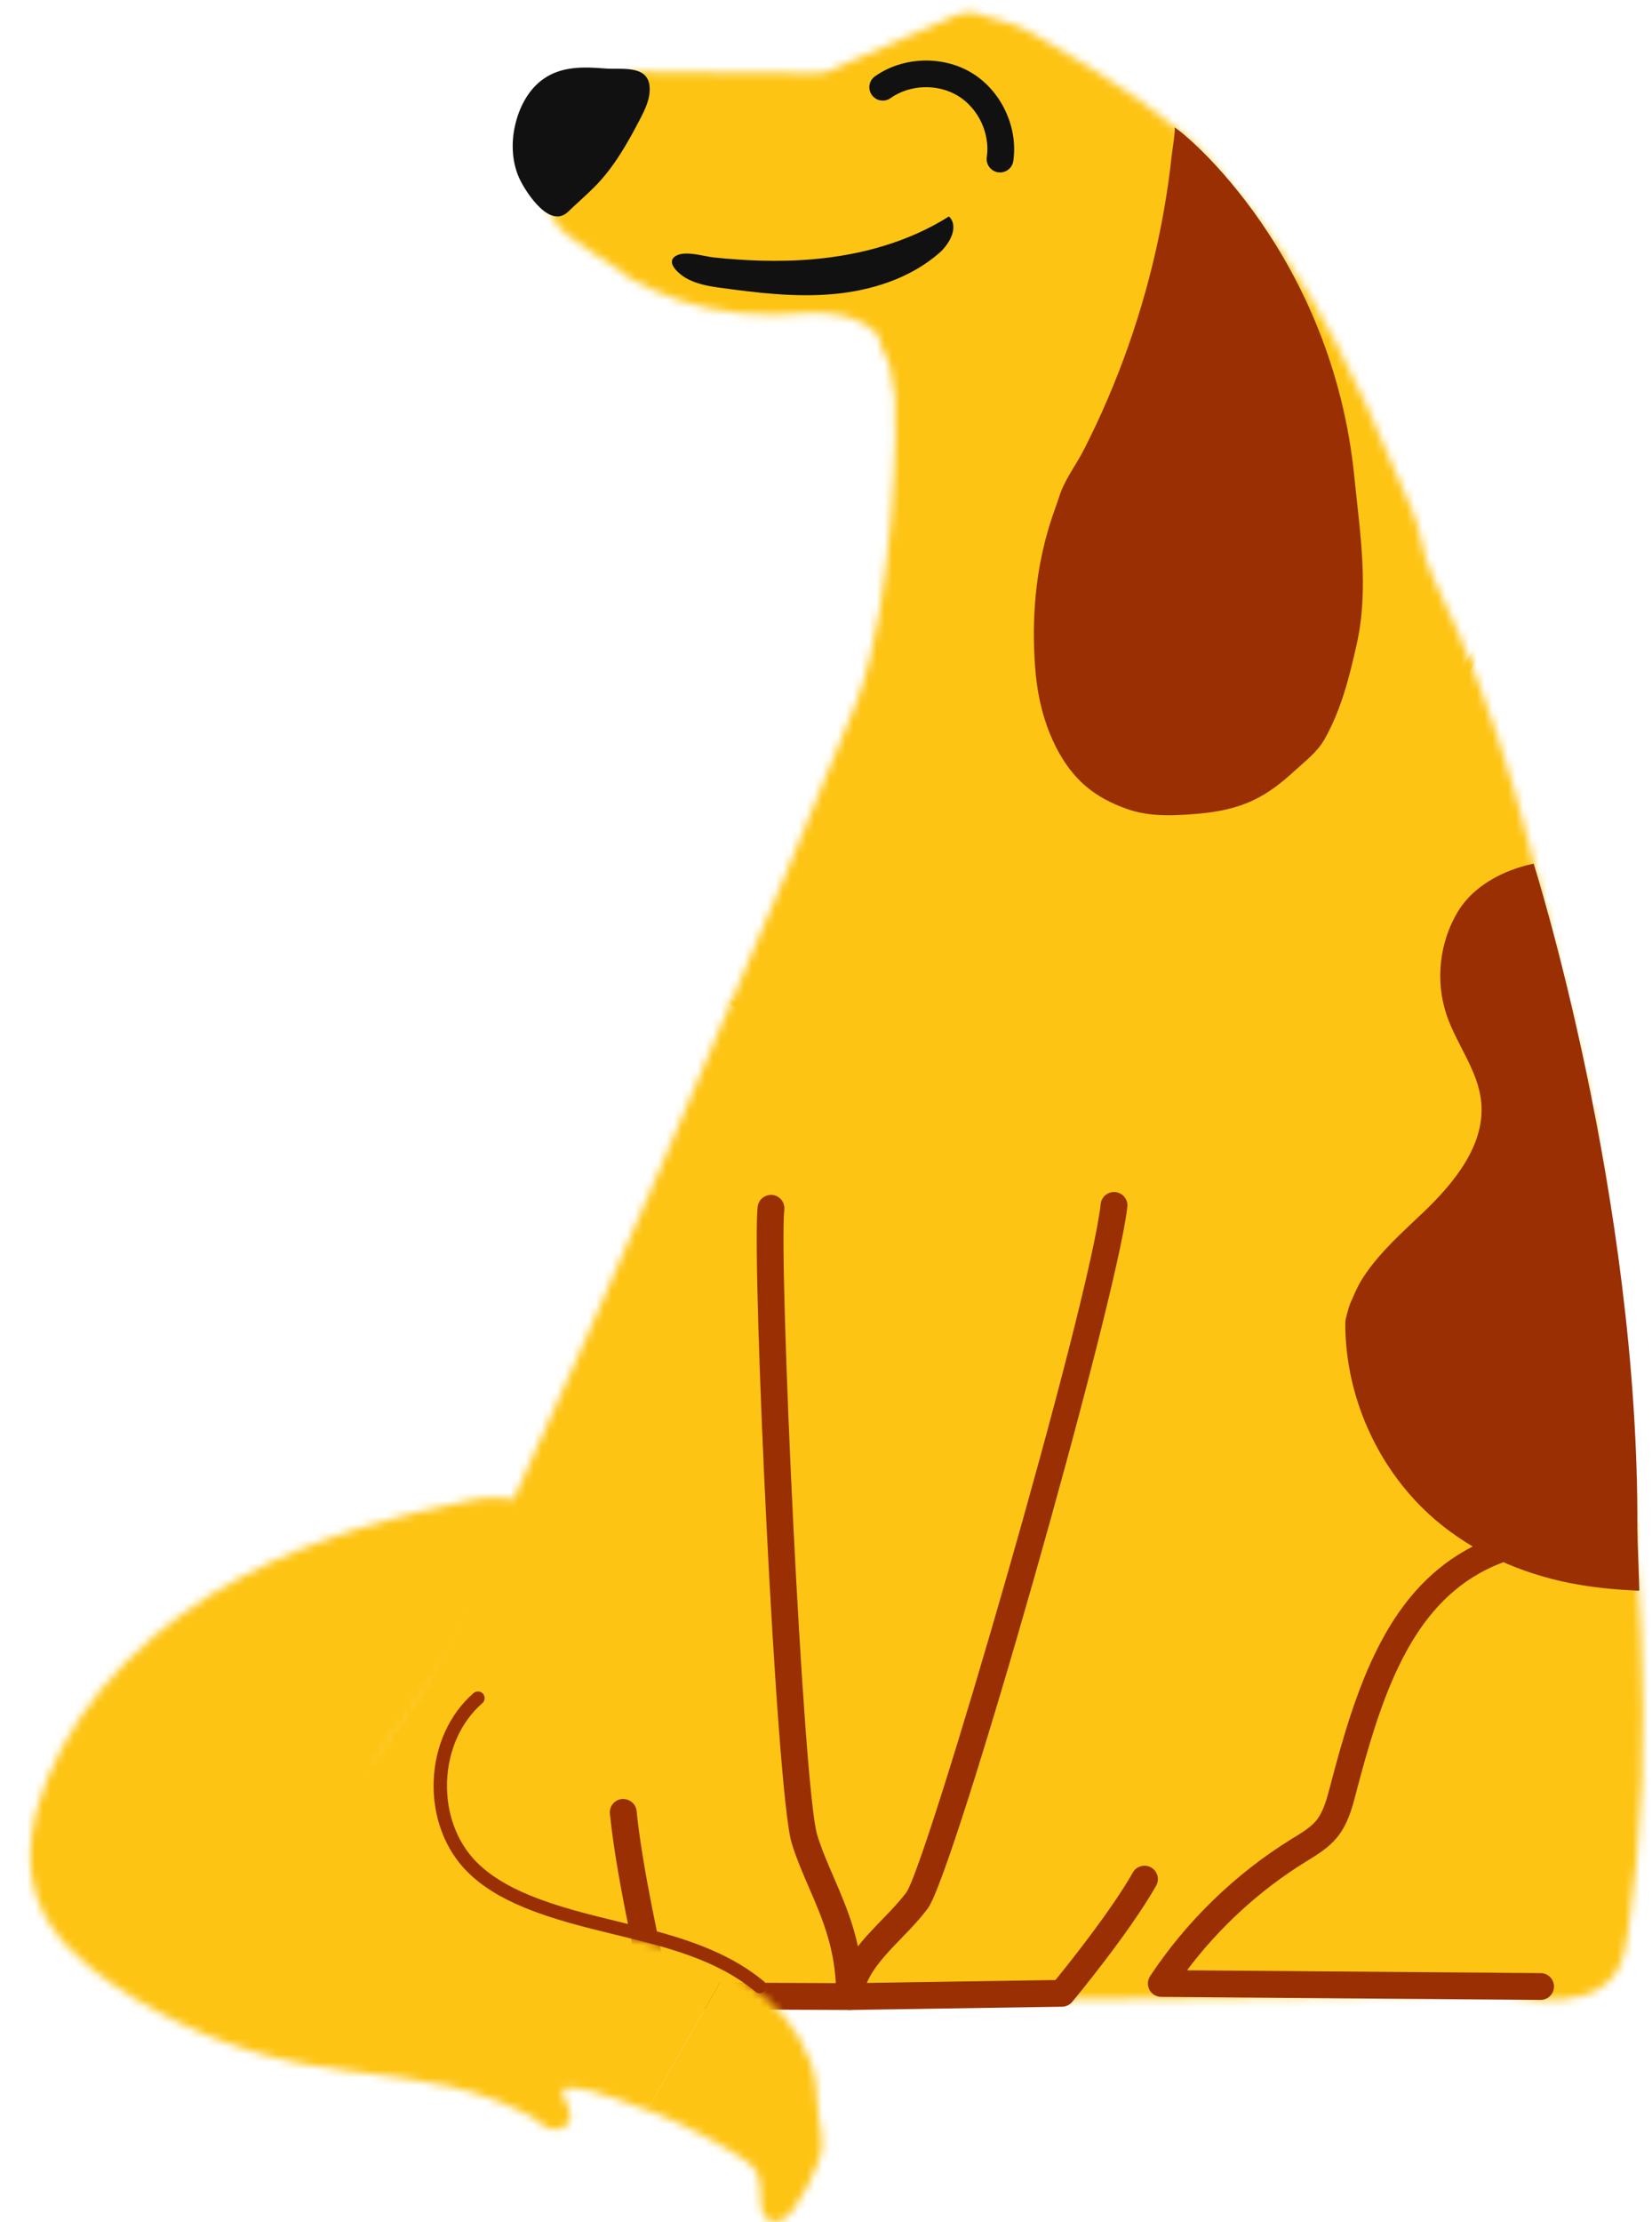 <svg width="212" height="285" viewBox="0 0 212 285" fill="none" xmlns="http://www.w3.org/2000/svg">
<g clip-path="url(#clip0)">
<mask id="mask0" style="mask-type:alpha" maskUnits="userSpaceOnUse" x="34" y="1" width="177" height="257">
<path fill-rule="evenodd" clip-rule="evenodd" d="M124.389 1.616C123.082 1.678 121.826 2.365 120.667 2.874C117.237 4.369 113.804 5.86 110.377 7.366C109.397 7.799 108.42 8.228 107.443 8.661C106.683 8.995 105.947 9.452 105.104 9.417C102.537 9.307 99.964 9.311 97.394 9.314C96.393 9.318 95.392 9.318 94.394 9.311C91.353 9.29 88.312 9.28 85.268 9.273C84.139 9.27 82.953 9.132 81.834 9.17C79.994 9.235 78.786 12.077 78.078 13.473C75.807 17.93 73.124 22.184 70.083 26.16C70.685 27.542 71.59 29.301 72.869 30.171C73.97 30.913 75.037 31.704 76.117 32.473C77.321 33.333 78.594 34.071 79.829 34.886C80.197 35.133 80.458 35.477 80.844 35.707C81.869 36.316 82.963 36.834 84.053 37.312C86.245 38.274 88.529 39.017 90.865 39.529C93.644 40.137 96.503 40.415 99.348 40.347C101.815 40.285 104.292 39.972 106.741 40.257C108.671 40.484 110.646 41.134 112.125 42.44C112.421 42.697 112.724 42.979 112.844 43.367C112.94 43.677 112.927 44.007 113.026 44.316C113.346 45.319 114.052 46.127 114.227 47.196C114.427 48.46 114.705 49.708 114.86 50.983C115.176 53.536 114.802 76.912 110.027 89.809C106.648 98.951 62.404 204.045 53.367 217.397C48.296 224.888 42.937 232.184 37.308 239.264C36.28 240.556 35.196 241.941 35.014 243.58C34.694 246.374 37.03 248.742 39.373 250.292C49.493 257 62.456 257.12 74.6 257.007C79.003 256.969 83.407 256.928 87.817 256.886C109.304 256.694 130.791 256.498 152.279 256.302C163.022 256.203 173.766 256.106 184.51 256.01C187.193 255.986 189.893 255.876 192.577 255.935C194.386 255.976 196.165 256.402 197.985 256.488C201.418 256.649 205.374 256.089 207.387 252.955C208.326 251.488 208.639 249.711 208.9 247.989C210.816 235.294 211.15 222.407 210.593 209.592C210.455 206.444 210.269 203.299 210.032 200.155C209.829 197.402 205.99 153.947 204.858 146.499C204.493 144.135 204.115 141.764 203.544 139.437C202.973 137.087 199.378 121.863 198.814 119.258C198.545 118.007 198.27 116.756 197.985 115.508C195.828 106.071 193.175 96.738 189.752 87.679C188.046 83.16 186.147 78.709 184.031 74.365C183.171 72.592 182.724 71.173 182.373 69.276C181.812 66.221 180.189 63.276 179.009 60.43C176.683 54.811 174.196 49.251 171.361 43.862C169.228 39.817 166.903 35.869 164.295 32.106C163.002 30.229 161.632 28.398 160.188 26.624C159.469 25.738 158.725 24.861 157.969 24.009C156.943 22.848 156.224 21.6 155.141 20.452C152.509 17.662 149.564 15.229 146.451 13.002C142.543 10.208 138.38 7.744 134.263 5.324C133.065 4.62 131.854 3.922 130.582 3.365C129.343 2.826 128.067 2.613 126.787 2.214C126.023 1.977 125.328 1.613 124.52 1.613C124.475 1.613 124.434 1.613 124.389 1.616Z" fill="white"/>
</mask>
<g mask="url(#mask0)">
<path fill-rule="evenodd" clip-rule="evenodd" d="M-130.96 -0.282L7.882 79.529L87.511 -59.639L-51.334 -139.454L-130.96 -0.282Z" fill="#FEC413"/>
</g>
<mask id="mask1" style="mask-type:alpha" maskUnits="userSpaceOnUse" x="34" y="1" width="177" height="257">
<path fill-rule="evenodd" clip-rule="evenodd" d="M124.389 1.616C123.082 1.678 121.826 2.365 120.667 2.874C117.237 4.369 113.804 5.86 110.377 7.366C109.397 7.799 108.42 8.228 107.443 8.661C106.683 8.995 105.947 9.452 105.104 9.417C102.537 9.307 99.964 9.311 97.394 9.314C96.393 9.318 95.392 9.318 94.394 9.311C91.353 9.29 88.312 9.28 85.268 9.273C84.139 9.27 82.953 9.132 81.834 9.17C79.994 9.235 78.786 12.077 78.078 13.473C75.807 17.93 73.124 22.184 70.083 26.16C70.685 27.542 71.59 29.301 72.869 30.171C73.97 30.913 75.037 31.704 76.117 32.473C77.321 33.333 78.594 34.071 79.829 34.886C80.197 35.133 80.458 35.477 80.844 35.707C81.869 36.316 82.963 36.834 84.053 37.312C86.245 38.274 88.529 39.017 90.865 39.529C93.644 40.137 96.503 40.415 99.348 40.347C101.815 40.285 104.292 39.972 106.741 40.257C108.671 40.484 110.646 41.134 112.125 42.44C112.421 42.697 112.724 42.979 112.844 43.367C112.94 43.677 112.927 44.007 113.026 44.316C113.346 45.319 114.052 46.127 114.227 47.196C114.427 48.46 114.705 49.708 114.86 50.983C115.176 53.536 114.802 76.912 110.027 89.809C106.648 98.951 62.404 204.045 53.367 217.397C48.296 224.888 42.937 232.184 37.308 239.264C36.28 240.556 35.196 241.941 35.014 243.58C34.694 246.374 37.03 248.742 39.373 250.292C49.493 257 62.456 257.12 74.6 257.007C79.003 256.969 83.407 256.928 87.817 256.886C109.304 256.694 130.791 256.498 152.279 256.302C163.022 256.203 173.766 256.106 184.51 256.01C187.193 255.986 189.893 255.876 192.577 255.935C194.386 255.976 196.165 256.402 197.985 256.488C201.418 256.649 205.374 256.089 207.387 252.955C208.326 251.488 208.639 249.711 208.9 247.989C210.816 235.294 211.15 222.407 210.593 209.592C210.455 206.444 210.269 203.299 210.032 200.155C209.829 197.402 205.99 153.947 204.858 146.499C204.493 144.135 204.115 141.764 203.544 139.437C202.973 137.087 199.378 121.863 198.814 119.258C198.545 118.007 198.27 116.756 197.985 115.508C195.828 106.071 193.175 96.738 189.752 87.679C188.046 83.16 186.147 78.709 184.031 74.365C183.171 72.592 182.724 71.173 182.373 69.276C181.812 66.221 180.189 63.276 179.009 60.43C176.683 54.811 174.196 49.251 171.361 43.862C169.228 39.817 166.903 35.869 164.295 32.106C163.002 30.229 161.632 28.398 160.188 26.624C159.469 25.738 158.725 24.861 157.969 24.009C156.943 22.848 156.224 21.6 155.141 20.452C152.509 17.662 149.564 15.229 146.451 13.002C142.543 10.208 138.38 7.744 134.263 5.324C133.065 4.62 131.854 3.922 130.582 3.365C129.343 2.826 128.067 2.613 126.787 2.214C126.023 1.977 125.328 1.613 124.52 1.613C124.475 1.613 124.434 1.613 124.389 1.616Z" fill="white"/>
</mask>
<g mask="url(#mask1)">
<path fill-rule="evenodd" clip-rule="evenodd" d="M87.511 -59.641L226.352 20.171L305.982 -118.997L167.137 -198.809L87.511 -59.641Z" fill="#FEC413"/>
</g>
<mask id="mask2" style="mask-type:alpha" maskUnits="userSpaceOnUse" x="34" y="1" width="177" height="257">
<path fill-rule="evenodd" clip-rule="evenodd" d="M124.389 1.616C123.082 1.678 121.826 2.365 120.667 2.874C117.237 4.369 113.804 5.86 110.377 7.366C109.397 7.799 108.42 8.228 107.443 8.661C106.683 8.995 105.947 9.452 105.104 9.417C102.537 9.307 99.964 9.311 97.394 9.314C96.393 9.318 95.392 9.318 94.394 9.311C91.353 9.29 88.312 9.28 85.268 9.273C84.139 9.27 82.953 9.132 81.834 9.17C79.994 9.235 78.786 12.077 78.078 13.473C75.807 17.93 73.124 22.184 70.083 26.16C70.685 27.542 71.59 29.301 72.869 30.171C73.97 30.913 75.037 31.704 76.117 32.473C77.321 33.333 78.594 34.071 79.829 34.886C80.197 35.133 80.458 35.477 80.844 35.707C81.869 36.316 82.963 36.834 84.053 37.312C86.245 38.274 88.529 39.017 90.865 39.529C93.644 40.137 96.503 40.415 99.348 40.347C101.815 40.285 104.292 39.972 106.741 40.257C108.671 40.484 110.646 41.134 112.125 42.44C112.421 42.697 112.724 42.979 112.844 43.367C112.94 43.677 112.927 44.007 113.026 44.316C113.346 45.319 114.052 46.127 114.227 47.196C114.427 48.46 114.705 49.708 114.86 50.983C115.176 53.536 114.802 76.912 110.027 89.809C106.648 98.951 62.404 204.045 53.367 217.397C48.296 224.888 42.937 232.184 37.308 239.264C36.28 240.556 35.196 241.941 35.014 243.58C34.694 246.374 37.03 248.742 39.373 250.292C49.493 257 62.456 257.12 74.6 257.007C79.003 256.969 83.407 256.928 87.817 256.886C109.304 256.694 130.791 256.498 152.279 256.302C163.022 256.203 173.766 256.106 184.51 256.01C187.193 255.986 189.893 255.876 192.577 255.935C194.386 255.976 196.165 256.402 197.985 256.488C201.418 256.649 205.374 256.089 207.387 252.955C208.326 251.488 208.639 249.711 208.9 247.989C210.816 235.294 211.15 222.407 210.593 209.592C210.455 206.444 210.269 203.299 210.032 200.155C209.829 197.402 205.99 153.947 204.858 146.499C204.493 144.135 204.115 141.764 203.544 139.437C202.973 137.087 199.378 121.863 198.814 119.258C198.545 118.007 198.27 116.756 197.985 115.508C195.828 106.071 193.175 96.738 189.752 87.679C188.046 83.16 186.147 78.709 184.031 74.365C183.171 72.592 182.724 71.173 182.373 69.276C181.812 66.221 180.189 63.276 179.009 60.43C176.683 54.811 174.196 49.251 171.361 43.862C169.228 39.817 166.903 35.869 164.295 32.106C163.002 30.229 161.632 28.398 160.188 26.624C159.469 25.738 158.725 24.861 157.969 24.009C156.943 22.848 156.224 21.6 155.141 20.452C152.509 17.662 149.564 15.229 146.451 13.002C142.543 10.208 138.38 7.744 134.263 5.324C133.065 4.62 131.854 3.922 130.582 3.365C129.343 2.826 128.067 2.613 126.787 2.214C126.023 1.977 125.328 1.613 124.52 1.613C124.475 1.613 124.434 1.613 124.389 1.616Z" fill="white"/>
</mask>
<g mask="url(#mask2)">
<path fill-rule="evenodd" clip-rule="evenodd" d="M7.883 79.53L146.728 159.341L226.356 20.173L87.509 -59.642L7.883 79.53Z" fill="#FEC413"/>
</g>
<mask id="mask3" style="mask-type:alpha" maskUnits="userSpaceOnUse" x="34" y="1" width="177" height="257">
<path fill-rule="evenodd" clip-rule="evenodd" d="M124.389 1.616C123.082 1.678 121.826 2.365 120.667 2.874C117.237 4.369 113.804 5.86 110.377 7.366C109.397 7.799 108.42 8.228 107.443 8.661C106.683 8.995 105.947 9.452 105.104 9.417C102.537 9.307 99.964 9.311 97.394 9.314C96.393 9.318 95.392 9.318 94.394 9.311C91.353 9.29 88.312 9.28 85.268 9.273C84.139 9.27 82.953 9.132 81.834 9.17C79.994 9.235 78.786 12.077 78.078 13.473C75.807 17.93 73.124 22.184 70.083 26.16C70.685 27.542 71.59 29.301 72.869 30.171C73.97 30.913 75.037 31.704 76.117 32.473C77.321 33.333 78.594 34.071 79.829 34.886C80.197 35.133 80.458 35.477 80.844 35.707C81.869 36.316 82.963 36.834 84.053 37.312C86.245 38.274 88.529 39.017 90.865 39.529C93.644 40.137 96.503 40.415 99.348 40.347C101.815 40.285 104.292 39.972 106.741 40.257C108.671 40.484 110.646 41.134 112.125 42.44C112.421 42.697 112.724 42.979 112.844 43.367C112.94 43.677 112.927 44.007 113.026 44.316C113.346 45.319 114.052 46.127 114.227 47.196C114.427 48.46 114.705 49.708 114.86 50.983C115.176 53.536 114.802 76.912 110.027 89.809C106.648 98.951 62.404 204.045 53.367 217.397C48.296 224.888 42.937 232.184 37.308 239.264C36.28 240.556 35.196 241.941 35.014 243.58C34.694 246.374 37.03 248.742 39.373 250.292C49.493 257 62.456 257.12 74.6 257.007C79.003 256.969 83.407 256.928 87.817 256.886C109.304 256.694 130.791 256.498 152.279 256.302C163.022 256.203 173.766 256.106 184.51 256.01C187.193 255.986 189.893 255.876 192.577 255.935C194.386 255.976 196.165 256.402 197.985 256.488C201.418 256.649 205.374 256.089 207.387 252.955C208.326 251.488 208.639 249.711 208.9 247.989C210.816 235.294 211.15 222.407 210.593 209.592C210.455 206.444 210.269 203.299 210.032 200.155C209.829 197.402 205.99 153.947 204.858 146.499C204.493 144.135 204.115 141.764 203.544 139.437C202.973 137.087 199.378 121.863 198.814 119.258C198.545 118.007 198.27 116.756 197.985 115.508C195.828 106.071 193.175 96.738 189.752 87.679C188.046 83.16 186.147 78.709 184.031 74.365C183.171 72.592 182.724 71.173 182.373 69.276C181.812 66.221 180.189 63.276 179.009 60.43C176.683 54.811 174.196 49.251 171.361 43.862C169.228 39.817 166.903 35.869 164.295 32.106C163.002 30.229 161.632 28.398 160.188 26.624C159.469 25.738 158.725 24.861 157.969 24.009C156.943 22.848 156.224 21.6 155.141 20.452C152.509 17.662 149.564 15.229 146.451 13.002C142.543 10.208 138.38 7.744 134.263 5.324C133.065 4.62 131.854 3.922 130.582 3.365C129.343 2.826 128.067 2.613 126.787 2.214C126.023 1.977 125.328 1.613 124.52 1.613C124.475 1.613 124.434 1.613 124.389 1.616Z" fill="white"/>
</mask>
<g mask="url(#mask3)">
<path fill-rule="evenodd" clip-rule="evenodd" d="M-71.741 218.699L68.183 298.51L148.429 159.341L8.504 79.53L-71.741 218.699Z" fill="#FEC413"/>
</g>
<mask id="mask4" style="mask-type:alpha" maskUnits="userSpaceOnUse" x="34" y="1" width="177" height="257">
<path fill-rule="evenodd" clip-rule="evenodd" d="M124.389 1.616C123.082 1.678 121.826 2.365 120.667 2.874C117.237 4.369 113.804 5.86 110.377 7.366C109.397 7.799 108.42 8.228 107.443 8.661C106.683 8.995 105.947 9.452 105.104 9.417C102.537 9.307 99.964 9.311 97.394 9.314C96.393 9.318 95.392 9.318 94.394 9.311C91.353 9.29 88.312 9.28 85.268 9.273C84.139 9.27 82.953 9.132 81.834 9.17C79.994 9.235 78.786 12.077 78.078 13.473C75.807 17.93 73.124 22.184 70.083 26.16C70.685 27.542 71.59 29.301 72.869 30.171C73.97 30.913 75.037 31.704 76.117 32.473C77.321 33.333 78.594 34.071 79.829 34.886C80.197 35.133 80.458 35.477 80.844 35.707C81.869 36.316 82.963 36.834 84.053 37.312C86.245 38.274 88.529 39.017 90.865 39.529C93.644 40.137 96.503 40.415 99.348 40.347C101.815 40.285 104.292 39.972 106.741 40.257C108.671 40.484 110.646 41.134 112.125 42.44C112.421 42.697 112.724 42.979 112.844 43.367C112.94 43.677 112.927 44.007 113.026 44.316C113.346 45.319 114.052 46.127 114.227 47.196C114.427 48.46 114.705 49.708 114.86 50.983C115.176 53.536 114.802 76.912 110.027 89.809C106.648 98.951 62.404 204.045 53.367 217.397C48.296 224.888 42.937 232.184 37.308 239.264C36.28 240.556 35.196 241.941 35.014 243.58C34.694 246.374 37.03 248.742 39.373 250.292C49.493 257 62.456 257.12 74.6 257.007C79.003 256.969 83.407 256.928 87.817 256.886C109.304 256.694 130.791 256.498 152.279 256.302C163.022 256.203 173.766 256.106 184.51 256.01C187.193 255.986 189.893 255.876 192.577 255.935C194.386 255.976 196.165 256.402 197.985 256.488C201.418 256.649 205.374 256.089 207.387 252.955C208.326 251.488 208.639 249.711 208.9 247.989C210.816 235.294 211.15 222.407 210.593 209.592C210.455 206.444 210.269 203.299 210.032 200.155C209.829 197.402 205.99 153.947 204.858 146.499C204.493 144.135 204.115 141.764 203.544 139.437C202.973 137.087 199.378 121.863 198.814 119.258C198.545 118.007 198.27 116.756 197.985 115.508C195.828 106.071 193.175 96.738 189.752 87.679C188.046 83.16 186.147 78.709 184.031 74.365C183.171 72.592 182.724 71.173 182.373 69.276C181.812 66.221 180.189 63.276 179.009 60.43C176.683 54.811 174.196 49.251 171.361 43.862C169.228 39.817 166.903 35.869 164.295 32.106C163.002 30.229 161.632 28.398 160.188 26.624C159.469 25.738 158.725 24.861 157.969 24.009C156.943 22.848 156.224 21.6 155.141 20.452C152.509 17.662 149.564 15.229 146.451 13.002C142.543 10.208 138.38 7.744 134.263 5.324C133.065 4.62 131.854 3.922 130.582 3.365C129.343 2.826 128.067 2.613 126.787 2.214C126.023 1.977 125.328 1.613 124.52 1.613C124.475 1.613 124.434 1.613 124.389 1.616Z" fill="white"/>
</mask>
<g mask="url(#mask4)">
<path fill-rule="evenodd" clip-rule="evenodd" d="M145.029 159.951L284.952 240.113L365.201 100.334L225.275 20.172L145.029 159.951Z" fill="#FEC413"/>
</g>
<mask id="mask5" style="mask-type:alpha" maskUnits="userSpaceOnUse" x="34" y="1" width="177" height="257">
<path fill-rule="evenodd" clip-rule="evenodd" d="M124.389 1.616C123.082 1.678 121.826 2.365 120.667 2.874C117.237 4.369 113.804 5.86 110.377 7.366C109.397 7.799 108.42 8.228 107.443 8.661C106.683 8.995 105.947 9.452 105.104 9.417C102.537 9.307 99.964 9.311 97.394 9.314C96.393 9.318 95.392 9.318 94.394 9.311C91.353 9.29 88.312 9.28 85.268 9.273C84.139 9.27 82.953 9.132 81.834 9.17C79.994 9.235 78.786 12.077 78.078 13.473C75.807 17.93 73.124 22.184 70.083 26.16C70.685 27.542 71.59 29.301 72.869 30.171C73.97 30.913 75.037 31.704 76.117 32.473C77.321 33.333 78.594 34.071 79.829 34.886C80.197 35.133 80.458 35.477 80.844 35.707C81.869 36.316 82.963 36.834 84.053 37.312C86.245 38.274 88.529 39.017 90.865 39.529C93.644 40.137 96.503 40.415 99.348 40.347C101.815 40.285 104.292 39.972 106.741 40.257C108.671 40.484 110.646 41.134 112.125 42.44C112.421 42.697 112.724 42.979 112.844 43.367C112.94 43.677 112.927 44.007 113.026 44.316C113.346 45.319 114.052 46.127 114.227 47.196C114.427 48.46 114.705 49.708 114.86 50.983C115.176 53.536 114.802 76.912 110.027 89.809C106.648 98.951 62.404 204.045 53.367 217.397C48.296 224.888 42.937 232.184 37.308 239.264C36.28 240.556 35.196 241.941 35.014 243.58C34.694 246.374 37.03 248.742 39.373 250.292C49.493 257 62.456 257.12 74.6 257.007C79.003 256.969 83.407 256.928 87.817 256.886C109.304 256.694 130.791 256.498 152.279 256.302C163.022 256.203 173.766 256.106 184.51 256.01C187.193 255.986 189.893 255.876 192.577 255.935C194.386 255.976 196.165 256.402 197.985 256.488C201.418 256.649 205.374 256.089 207.387 252.955C208.326 251.488 208.639 249.711 208.9 247.989C210.816 235.294 211.15 222.407 210.593 209.592C210.455 206.444 210.269 203.299 210.032 200.155C209.829 197.402 205.99 153.947 204.858 146.499C204.493 144.135 204.115 141.764 203.544 139.437C202.973 137.087 199.378 121.863 198.814 119.258C198.545 118.007 198.27 116.756 197.985 115.508C195.828 106.071 193.175 96.738 189.752 87.679C188.046 83.16 186.147 78.709 184.031 74.365C183.171 72.592 182.724 71.173 182.373 69.276C181.812 66.221 180.189 63.276 179.009 60.43C176.683 54.811 174.196 49.251 171.361 43.862C169.228 39.817 166.903 35.869 164.295 32.106C163.002 30.229 161.632 28.398 160.188 26.624C159.469 25.738 158.725 24.861 157.969 24.009C156.943 22.848 156.224 21.6 155.141 20.452C152.509 17.662 149.564 15.229 146.451 13.002C142.543 10.208 138.38 7.744 134.263 5.324C133.065 4.62 131.854 3.922 130.582 3.365C129.343 2.826 128.067 2.613 126.787 2.214C126.023 1.977 125.328 1.613 124.52 1.613C124.475 1.613 124.434 1.613 124.389 1.616Z" fill="white"/>
</mask>
<g mask="url(#mask5)">
<path fill-rule="evenodd" clip-rule="evenodd" d="M65.401 298.16L205.326 378.322L285.571 238.542L145.648 158.379L65.401 298.16Z" fill="#FEC413"/>
</g>
<path fill-rule="evenodd" clip-rule="evenodd" d="M81.261 8.957C82.382 9.177 83.273 9.737 83.37 11.174C83.466 12.641 82.785 14.036 82.107 15.339C80.525 18.373 78.804 21.418 76.386 23.879C75.271 25.013 74.047 26.058 72.901 27.161C70.62 29.364 67.7 24.951 66.812 23.222C65.697 21.054 65.56 18.411 66.103 16.061C66.64 13.737 67.81 11.462 69.774 10.101C72.117 8.476 74.924 8.562 77.645 8.785C78.687 8.871 80.098 8.734 81.261 8.957Z" fill="#111111"/>
<path fill-rule="evenodd" clip-rule="evenodd" d="M173.807 61.211C174.513 68.297 175.706 75.486 174.1 82.659C173.15 86.903 172.115 91.044 169.951 94.869C169.032 96.491 167.445 97.666 166.076 98.931C164.497 100.381 162.791 101.721 160.843 102.642C158.642 103.691 156.22 104.161 153.805 104.371C150.671 104.639 147.53 104.814 144.544 103.739C142.717 103.082 140.956 102.196 139.459 100.948C137.295 99.147 135.772 96.673 134.712 94.068C133.615 91.37 133.05 88.487 132.837 85.583C131.915 73.043 135.273 65.857 135.937 63.682C136.577 61.592 138.142 59.561 139.139 57.599C141.321 53.31 143.213 48.88 144.809 44.341C146.405 39.804 147.705 35.161 148.693 30.457C149.188 28.103 149.601 25.735 149.942 23.353C150.107 22.164 150.255 20.972 150.382 19.776C150.423 19.418 150.915 16.442 150.698 16.326C152.243 17.157 170.986 32.818 173.807 61.211Z" fill="#992F03"/>
<path fill-rule="evenodd" clip-rule="evenodd" d="M104.397 33.247C110.507 32.711 116.592 31.037 121.777 27.765C123.101 29.04 121.897 31.271 120.507 32.477C116.775 35.714 111.817 37.285 106.894 37.724C101.968 38.161 97.014 37.546 92.115 36.869C90.708 36.673 89.24 36.37 87.994 35.652C87.244 35.212 85.435 33.766 86.608 32.903C87.781 32.044 90.313 32.889 91.606 33.023C93.598 33.229 95.6 33.374 97.606 33.432C99.873 33.494 102.14 33.446 104.397 33.247Z" fill="#111111"/>
<path fill-rule="evenodd" clip-rule="evenodd" d="M128.337 22.12C128.258 22.12 128.172 22.116 128.089 22.102C127.147 21.965 126.497 21.096 126.634 20.154C127.075 17.13 125.558 13.903 122.95 12.305C120.342 10.71 116.771 10.827 114.274 12.59C113.5 13.14 112.426 12.951 111.879 12.178C111.329 11.404 111.511 10.332 112.289 9.786C115.88 7.25 120.999 7.085 124.746 9.377C128.495 11.669 130.67 16.305 130.037 20.649C129.913 21.505 129.18 22.12 128.337 22.12Z" fill="#111111"/>
<path fill-rule="evenodd" clip-rule="evenodd" d="M187.114 116.887C184.709 120.833 184.159 125.86 185.655 130.232C186.942 133.988 189.642 137.287 190.069 141.229C190.678 146.803 186.625 151.731 182.559 155.594C180.639 157.415 178.668 159.199 176.938 161.206C176.091 162.189 175.3 163.223 174.636 164.336C174.089 165.251 173.714 166.209 173.281 167.172C173.13 167.515 172.638 169.172 172.638 169.656C172.631 171.784 172.841 173.911 173.246 176C174.065 180.179 175.686 184.203 177.984 187.791C179.697 190.461 181.788 192.891 184.2 194.95C189.102 199.135 195.191 201.823 201.518 203.067C204.428 203.641 207.397 203.916 210.366 204.039C210.393 204.043 210.118 196.798 210.118 196.139C210.369 153.518 196.812 110.781 196.812 110.781C192.965 111.578 189.116 113.599 187.114 116.887Z" fill="#992F03"/>
<path fill-rule="evenodd" clip-rule="evenodd" d="M109.014 257.818C108.529 257.818 108.068 257.612 107.741 257.254C107.407 256.887 107.249 256.395 107.304 255.907C107.765 251.842 110.517 248.993 113.183 246.24C114.329 245.058 115.409 243.938 116.304 242.745C118.908 239.164 139.776 167.601 141.252 154.428C141.355 153.483 142.208 152.806 143.154 152.909C144.097 153.016 144.778 153.865 144.671 154.81C143.302 167.054 122.475 240.223 119.059 244.797C118.037 246.171 116.826 247.419 115.66 248.628C113.84 250.505 112.103 252.302 111.24 254.347L135.448 253.972C137.127 251.914 142.617 245.054 145.376 240.185C145.844 239.353 146.904 239.068 147.719 239.535C148.545 240.003 148.837 241.054 148.366 241.879C144.95 247.907 137.897 256.419 137.598 256.777C137.275 257.165 136.8 257.388 136.301 257.399L109.041 257.818H109.014Z" fill="#992F03"/>
<path fill-rule="evenodd" clip-rule="evenodd" d="M109.013 257.818H109.006L84.371 257.708C83.576 257.704 82.892 257.162 82.706 256.392C82.561 255.794 79.156 241.628 78.268 232.635C78.179 231.689 78.867 230.848 79.816 230.755C80.752 230.693 81.602 231.353 81.698 232.298C82.407 239.501 84.87 250.519 85.74 254.278L107.258 254.374C106.997 249.474 105.394 245.769 103.839 242.175C103.044 240.336 102.219 238.436 101.596 236.418C99.621 230.054 96.466 162.239 97.227 154.806C97.327 153.861 98.187 153.187 99.112 153.273C100.058 153.37 100.746 154.215 100.646 155.157C99.934 162.112 103.054 229.511 104.881 235.404C105.452 237.243 106.202 238.975 106.997 240.81C108.868 245.144 110.805 249.622 110.733 256.12C110.723 257.062 109.952 257.818 109.013 257.818Z" fill="#992F03"/>
<path fill-rule="evenodd" clip-rule="evenodd" d="M197.703 256.526H197.689L149.017 256.137C148.384 256.134 147.806 255.783 147.51 255.227C147.214 254.67 147.245 253.996 147.596 253.471C152.254 246.432 158.512 240.363 165.688 235.92L166.063 235.693C167.164 235.013 168.206 234.373 168.908 233.525C169.837 232.391 170.274 230.727 170.659 229.256C173.979 216.524 177.825 204.618 188.163 198.81C191.662 196.844 195.621 195.858 199.055 195.085C200.001 194.878 200.905 195.456 201.108 196.384C201.322 197.308 200.737 198.229 199.811 198.435C196.468 199.188 192.941 200.068 189.849 201.807C180.688 206.955 177.117 218.136 173.983 230.122C173.539 231.844 172.978 233.989 171.564 235.707C170.498 236.999 169.101 237.862 167.862 238.621L167.505 238.841C161.66 242.46 156.465 247.219 152.33 252.728L197.716 253.089C198.666 253.096 199.43 253.873 199.423 254.821C199.416 255.766 198.645 256.526 197.703 256.526Z" fill="#992F03"/>
<mask id="mask6" style="mask-type:alpha" maskUnits="userSpaceOnUse" x="3" y="192" width="103" height="94">
<path fill-rule="evenodd" clip-rule="evenodd" d="M59.996 192.533C55.352 193.484 50.739 194.605 46.212 196.017C41.041 197.629 35.987 199.629 31.202 202.165C20.297 207.942 10.671 216.847 6.034 228.273C4.059 233.14 3.038 238.683 4.82 243.618C6.488 248.243 10.372 251.704 14.418 254.491C21.817 259.574 30.284 263.1 39.104 264.76C47.268 266.296 55.858 266.351 63.67 269.409C65.212 270.014 66.842 270.729 68.287 271.54C69.047 271.966 69.543 272.674 70.386 272.98C71.277 273.303 72.426 273.124 72.931 272.327C73.557 271.327 72.921 270.059 72.36 269.021C72.236 268.787 72.109 268.523 72.185 268.268C72.316 267.791 72.98 267.756 73.475 267.825C74.314 267.935 75.209 267.98 76.017 268.213C76.722 268.416 77.631 268.963 78.377 268.963C82.423 270.224 86.355 271.86 90.105 273.846C92.069 274.887 94.054 275.987 95.87 277.283C96.235 277.54 96.596 277.815 96.865 278.19C97.563 279.176 97.608 280.602 97.618 281.754C97.632 282.864 97.68 284.486 98.942 284.922C100.085 285.317 101.182 284.273 101.88 283.29C103.249 281.348 104.357 279.214 105.135 276.97C105.871 274.856 105.228 273.193 105.007 271.135C104.763 268.86 104.846 266.825 104.055 264.615C102.592 260.529 99.665 256.99 96.121 254.519C90.373 250.505 83.314 248.903 76.416 247.597C69.526 246.288 62.453 245.137 56.264 241.831C51.358 239.212 46.803 234.312 47.608 228.813C48.124 225.339 50.594 222.658 52.621 219.947C57.977 212.764 62.081 204.454 66.271 196.56C66.708 195.732 67.162 194.839 67.076 193.904C66.921 192.299 65.587 192.295 64.382 192.172C64.004 192.13 63.643 192.113 63.292 192.113C62.184 192.113 61.173 192.292 59.996 192.533Z" fill="white"/>
</mask>
<g mask="url(#mask6)">
<path fill-rule="evenodd" clip-rule="evenodd" d="M-71.741 218.699L67.104 298.51L146.73 159.341L7.885 79.53L-71.741 218.699Z" fill="#FEC413"/>
</g>
<mask id="mask7" style="mask-type:alpha" maskUnits="userSpaceOnUse" x="3" y="192" width="103" height="94">
<path fill-rule="evenodd" clip-rule="evenodd" d="M59.996 192.533C55.352 193.484 50.739 194.605 46.212 196.017C41.041 197.629 35.987 199.629 31.202 202.165C20.297 207.942 10.671 216.847 6.034 228.273C4.059 233.14 3.038 238.683 4.82 243.618C6.488 248.243 10.372 251.704 14.418 254.491C21.817 259.574 30.284 263.1 39.104 264.76C47.268 266.296 55.858 266.351 63.67 269.409C65.212 270.014 66.842 270.729 68.287 271.54C69.047 271.966 69.543 272.674 70.386 272.98C71.277 273.303 72.426 273.124 72.931 272.327C73.557 271.327 72.921 270.059 72.36 269.021C72.236 268.787 72.109 268.523 72.185 268.268C72.316 267.791 72.98 267.756 73.475 267.825C74.314 267.935 75.209 267.98 76.017 268.213C76.722 268.416 77.631 268.963 78.377 268.963C82.423 270.224 86.355 271.86 90.105 273.846C92.069 274.887 94.054 275.987 95.87 277.283C96.235 277.54 96.596 277.815 96.865 278.19C97.563 279.176 97.608 280.602 97.618 281.754C97.632 282.864 97.68 284.486 98.942 284.922C100.085 285.317 101.182 284.273 101.88 283.29C103.249 281.348 104.357 279.214 105.135 276.97C105.871 274.856 105.228 273.193 105.007 271.135C104.763 268.86 104.846 266.825 104.055 264.615C102.592 260.529 99.665 256.99 96.121 254.519C90.373 250.505 83.314 248.903 76.416 247.597C69.526 246.288 62.453 245.137 56.264 241.831C51.358 239.212 46.803 234.312 47.608 228.813C48.124 225.339 50.594 222.658 52.621 219.947C57.977 212.764 62.081 204.454 66.271 196.56C66.708 195.732 67.162 194.839 67.076 193.904C66.921 192.299 65.587 192.295 64.382 192.172C64.004 192.13 63.643 192.113 63.292 192.113C62.184 192.113 61.173 192.292 59.996 192.533Z" fill="white"/>
</mask>
<g mask="url(#mask7)">
<path fill-rule="evenodd" clip-rule="evenodd" d="M-151.365 357.867L-12.524 437.679L67.106 298.51L-71.739 218.699L-151.365 357.867Z" fill="#FEC413"/>
</g>
<mask id="mask8" style="mask-type:alpha" maskUnits="userSpaceOnUse" x="3" y="192" width="103" height="94">
<path fill-rule="evenodd" clip-rule="evenodd" d="M59.996 192.533C55.352 193.484 50.739 194.605 46.212 196.017C41.041 197.629 35.987 199.629 31.202 202.165C20.297 207.942 10.671 216.847 6.034 228.273C4.059 233.14 3.038 238.683 4.82 243.618C6.488 248.243 10.372 251.704 14.418 254.491C21.817 259.574 30.284 263.1 39.104 264.76C47.268 266.296 55.858 266.351 63.67 269.409C65.212 270.014 66.842 270.729 68.287 271.54C69.047 271.966 69.543 272.674 70.386 272.98C71.277 273.303 72.426 273.124 72.931 272.327C73.557 271.327 72.921 270.059 72.36 269.021C72.236 268.787 72.109 268.523 72.185 268.268C72.316 267.791 72.98 267.756 73.475 267.825C74.314 267.935 75.209 267.98 76.017 268.213C76.722 268.416 77.631 268.963 78.377 268.963C82.423 270.224 86.355 271.86 90.105 273.846C92.069 274.887 94.054 275.987 95.87 277.283C96.235 277.54 96.596 277.815 96.865 278.19C97.563 279.176 97.608 280.602 97.618 281.754C97.632 282.864 97.68 284.486 98.942 284.922C100.085 285.317 101.182 284.273 101.88 283.29C103.249 281.348 104.357 279.214 105.135 276.97C105.871 274.856 105.228 273.193 105.007 271.135C104.763 268.86 104.846 266.825 104.055 264.615C102.592 260.529 99.665 256.99 96.121 254.519C90.373 250.505 83.314 248.903 76.416 247.597C69.526 246.288 62.453 245.137 56.264 241.831C51.358 239.212 46.803 234.312 47.608 228.813C48.124 225.339 50.594 222.658 52.621 219.947C57.977 212.764 62.081 204.454 66.271 196.56C66.708 195.732 67.162 194.839 67.076 193.904C66.921 192.299 65.587 192.295 64.382 192.172C64.004 192.13 63.643 192.113 63.292 192.113C62.184 192.113 61.173 192.292 59.996 192.533Z" fill="white"/>
</mask>
<g mask="url(#mask8)">
<path fill-rule="evenodd" clip-rule="evenodd" d="M67.103 298.51L205.945 378.322L285.571 239.154L146.729 159.338L67.103 298.51Z" fill="#FEC413"/>
</g>
<path fill-rule="evenodd" clip-rule="evenodd" d="M97.484 255.667C97.288 255.667 97.095 255.601 96.937 255.467C91.915 251.312 85.595 249.776 78.904 248.144C75.03 247.199 71.026 246.223 67.307 244.69C64.201 243.415 61.82 241.924 60.021 240.14C57.097 237.25 55.504 233.006 55.652 228.504C55.796 224.002 57.664 219.868 60.771 217.17C61.132 216.861 61.675 216.895 61.985 217.256C62.295 217.613 62.26 218.156 61.899 218.465C59.15 220.854 57.502 224.531 57.368 228.559C57.238 232.586 58.645 236.363 61.232 238.92C62.866 240.546 65.071 241.913 67.964 243.102C71.559 244.584 75.498 245.546 79.313 246.474C85.898 248.079 92.706 249.738 98.031 254.148C98.399 254.45 98.447 254.99 98.145 255.357C97.98 255.56 97.728 255.667 97.484 255.667Z" fill="#992F03"/>
</g>
<defs>
<clipPath id="clip0">
<rect width="212" height="285" fill="white"/>
</clipPath>
</defs>
</svg>
